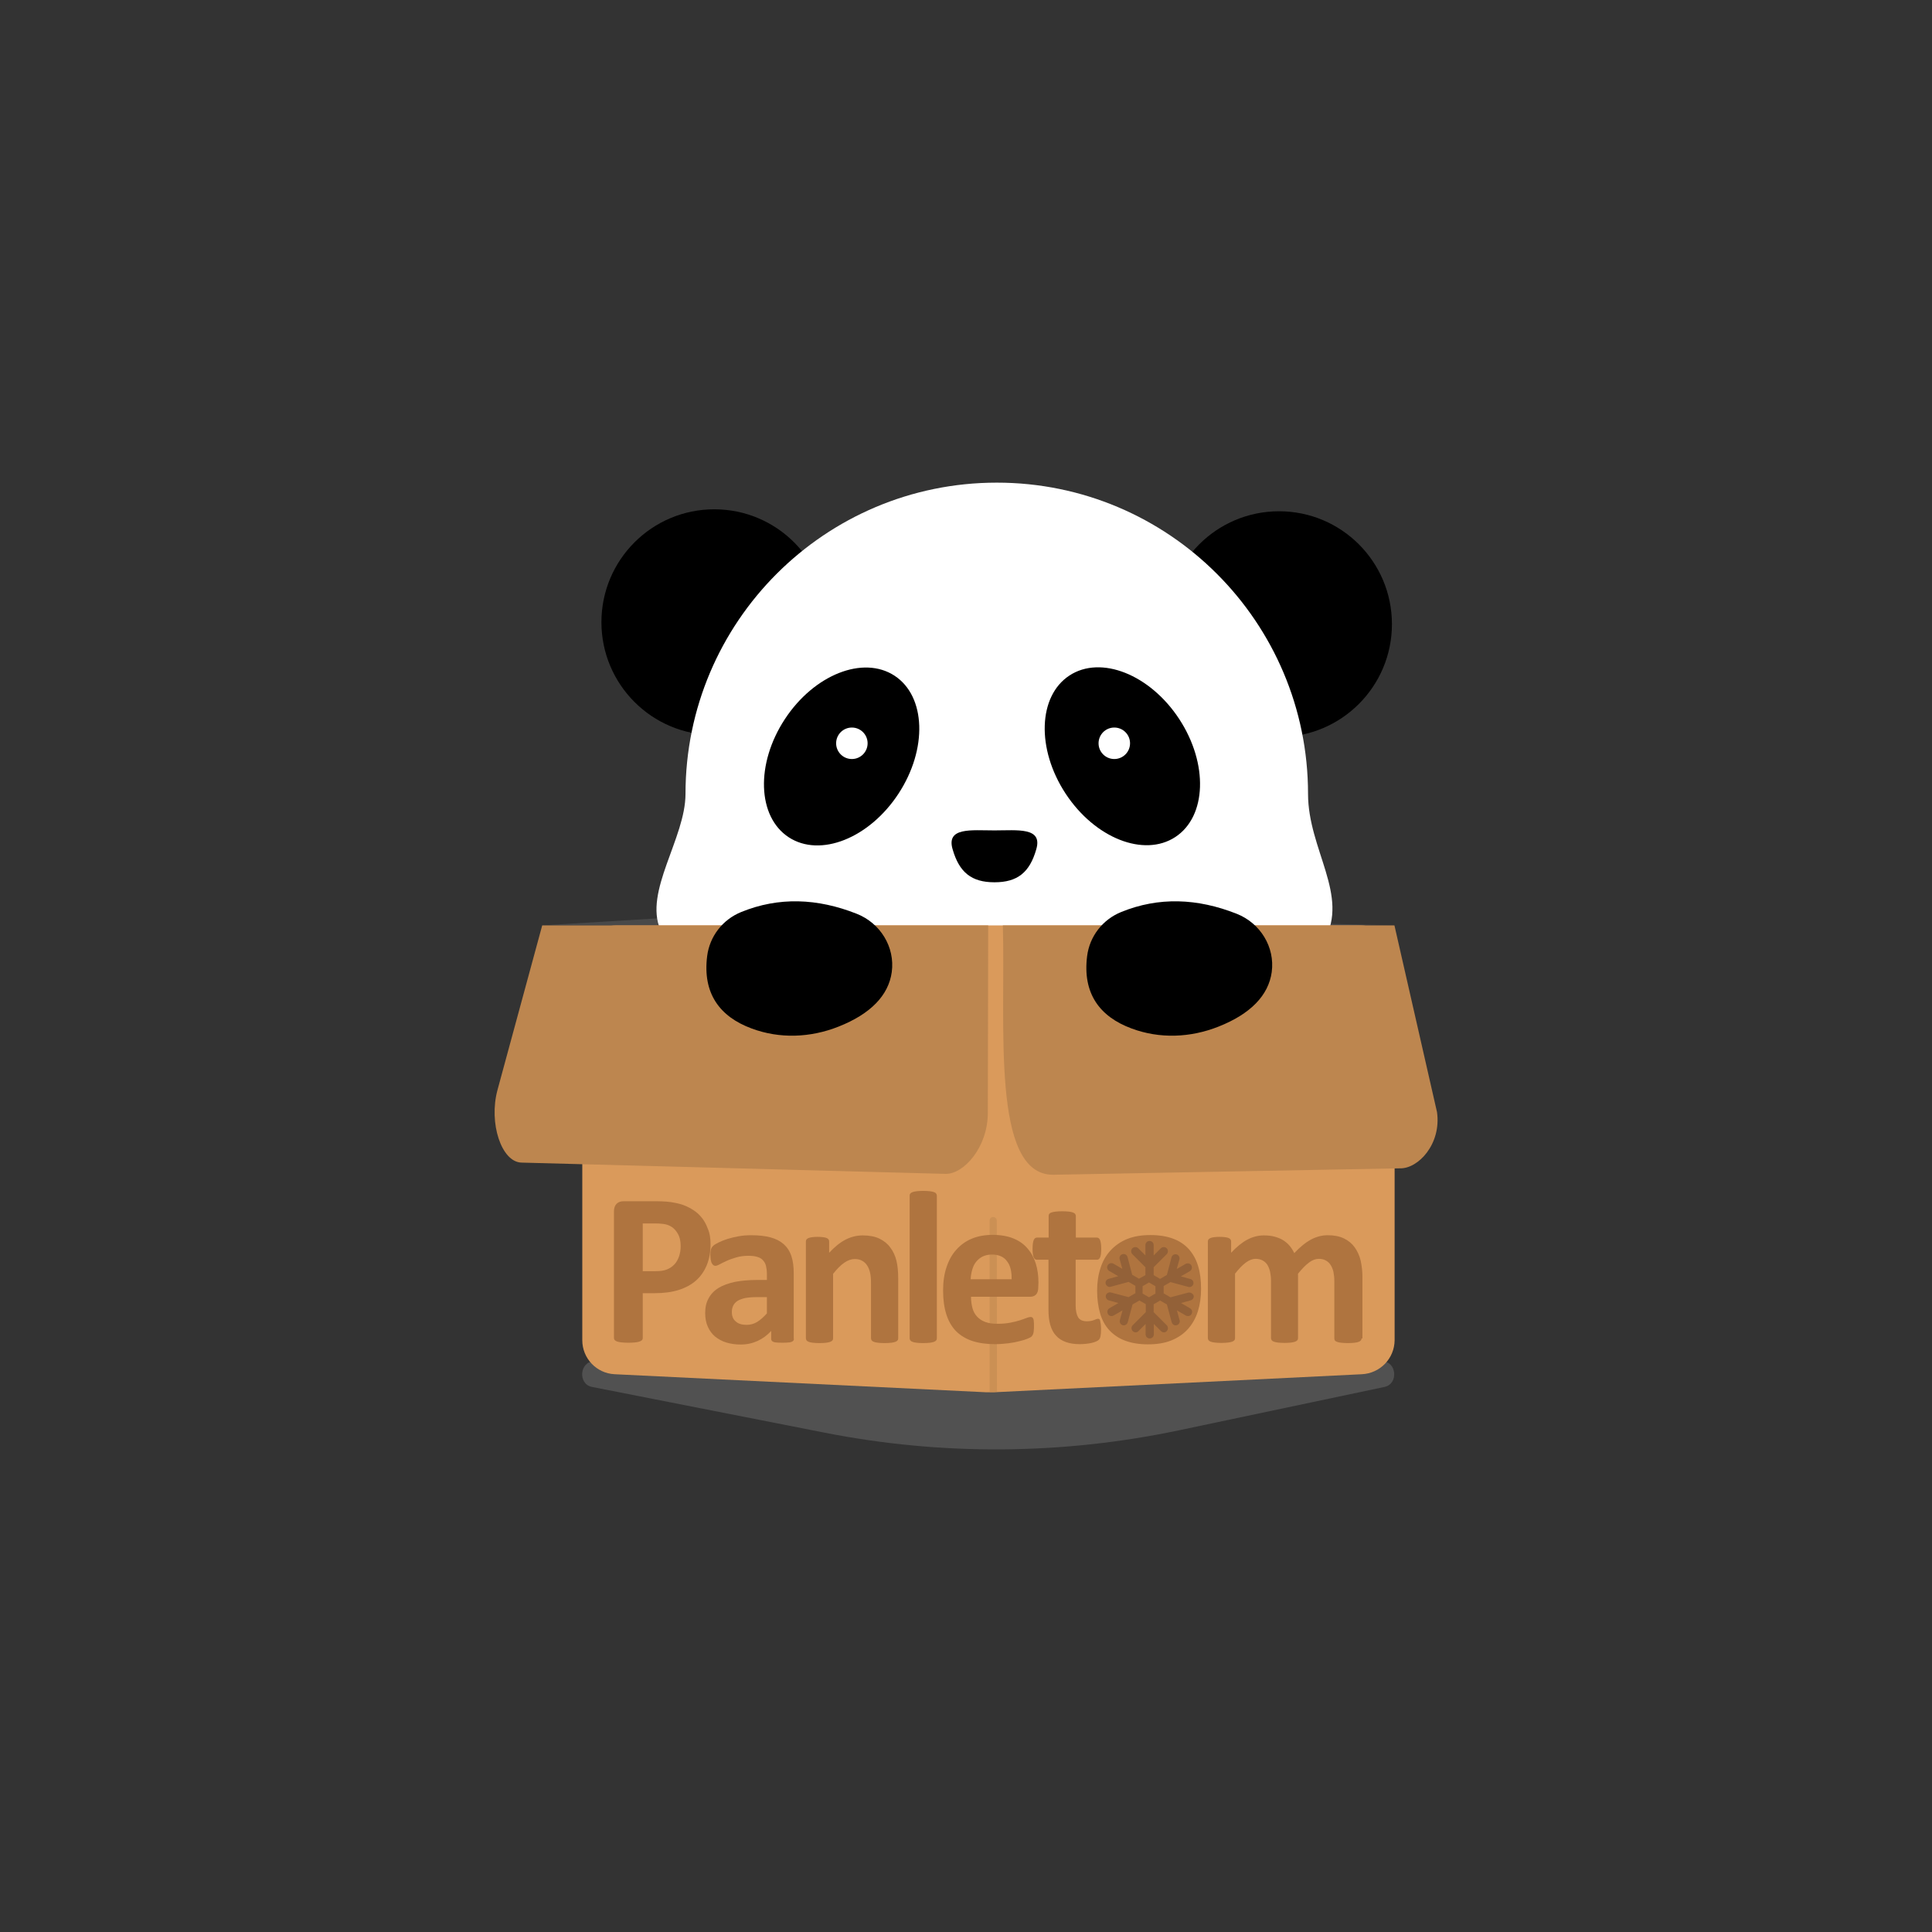 <?xml version="1.0" encoding="utf-8"?>
<!-- Generator: Adobe Illustrator 21.1.0, SVG Export Plug-In . SVG Version: 6.00 Build 0)  -->
<svg version="1.1" id="Camada_1" xmlns="http://www.w3.org/2000/svg" xmlns:xlink="http://www.w3.org/1999/xlink" x="0px" y="0px"
	 viewBox="0 0 1080 1080" style="enable-background:new 0 0 1080 1080;" xml:space="preserve">
<rect x="0" y="0" width="1080" height="1080" fill="#333333" stroke="none"/>
<style type="text/css">
	.st0{opacity:0.2;fill:#CCCCCC;enable-background:new    ;}
	.st1{fill:#494949;}
	.st2{fill:#FFFFFF;}
	.st3{fill:#DA9A5B;}
	.st4{fill:#BD864F;}
	.st5{opacity:0.5;fill:#BD864F;enable-background:new    ;}
	.st6{fill:#AF743F;}
	.st7{fill:#936138;}
</style>
<path class="st0" d="M330.9,775.3l130.2,25.6c65.6,12.9,132.8,12.4,198.2-1.4L774,775.3c7.9-1.7,6.8-14.3-1.3-14.3H332.1
	C324,761,322.9,773.7,330.9,775.3z"/>
<circle cx="715" cy="348.9" r="63.1"/>
<circle cx="399.3" cy="347.8" r="63.1"/>
<polyline class="st1" points="779.5,517.3 779.5,517.3 303.1,517.3 434.5,509.3 779.5,517.3 "/>
<path class="st2" d="M731.2,443.8c0,31.1,23.3,56.8,9,82c-29.9,52.9-117,122-182,122c-71.3,0-162.1-66.6-189-128
	c-9.4-21.4,14-51.2,14-76c0-96.1,77.9-174,174-174S731.2,347.7,731.2,443.8z"/>
<path d="M579.3,474.7c-3.7,13-10.5,18.5-23.4,18.5s-19.7-5.6-23.4-18.5c-3.6-12.4,10.5-10.5,23.4-10.5S582.9,462.3,579.3,474.7z"/>
<path class="st3" d="M761.3,768.2l-205.9,10.1c-0.6,0-3.3,0-3.9,0l-207.9-10.1c-10.2-0.5-18.1-8.9-18.1-19V536.4
	c0-10.5,8.5-19.1,19.1-19.1h415.9c10.5,0,19.1,8.5,19.1,19.1v212.8C779.5,759.4,771.5,767.7,761.3,768.2z"/>
<path class="st4" d="M303.1,517.3l-25,92c-5,18.5,2.2,40.3,13.4,40.6l237,6.3c10.1,0.3,23.7-14.7,23.7-34.1l0.2-104.8H303.1z"/>
<path class="st4" d="M568.6,517.3h-8c1.6,55.2-6.8,139.5,28.1,139.4l193.9-3.6c10.1,0.3,23.2-13.5,20.7-31.4l-23.8-104.4
	L568.6,517.3L568.6,517.3z"/>
<g>
	<ellipse transform="matrix(0.548 -0.836 0.836 0.548 -140.932 584.688)" cx="470.7" cy="422.8" rx="54" ry="38"/>
	<ellipse transform="matrix(0.836 -0.548 0.548 0.836 -129.036 413.277)" cx="627.7" cy="422.8" rx="38" ry="54"/>
</g>
<path d="M626.8,509.8c20.9-8.5,42.5-7.7,64.5,1c13.2,5.2,21.5,18.6,19.6,32.6c-1.8,13-11.8,23.4-29.8,30.5
	c-15.7,6.2-32.8,6.9-48.6,1c-17.8-6.6-27.4-19.6-24.8-40.4C609.1,523.4,616.4,514,626.8,509.8z"/>
<path class="st5" d="M557.3,778.1l-2.1,0.2h-2v-96c0-1.1,0.9-2,2-2l0,0c1.1,0,2,0.9,2,2L557.3,778.1z"/>
<path d="M414.4,509.8c20.9-8.5,42.5-7.7,64.5,1c13.2,5.2,21.5,18.6,19.6,32.6c-1.8,13-11.8,23.4-29.8,30.5
	c-15.7,6.2-32.8,6.9-48.6,1c-17.8-6.6-27.4-19.6-24.8-40.4C396.7,523.4,404,514,414.4,509.8z"/>
<g>
	<path class="st6" d="M397.2,695.5c0,4.4-0.7,8.3-2.1,11.7s-3.4,6.3-6,8.6s-5.9,4.1-9.7,5.3c-3.8,1.2-8.3,1.8-13.5,1.8h-6.6V748
		c0,0.4-0.1,0.8-0.4,1.1s-0.7,0.6-1.3,0.8c-0.6,0.2-1.4,0.4-2.4,0.5s-2.3,0.2-3.9,0.2c-1.5,0-2.8-0.1-3.9-0.2s-1.9-0.3-2.5-0.5
		s-1-0.5-1.3-0.8c-0.2-0.3-0.4-0.7-0.4-1.1v-70.8c0-1.9,0.5-3.3,1.5-4.3s2.3-1.4,3.9-1.4h18.5c1.9,0,3.6,0.1,5.3,0.2
		c1.7,0.1,3.7,0.4,6,0.9s4.7,1.3,7.1,2.6s4.5,2.8,6.2,4.8c1.7,1.9,3,4.2,3.9,6.7C396.8,689.4,397.2,692.3,397.2,695.5z M380.5,696.6
		c0-2.8-0.5-5-1.5-6.8s-2.2-3.1-3.6-4s-2.9-1.4-4.5-1.6c-1.6-0.2-3.2-0.3-4.8-0.3h-6.8v26.7h7.2c2.6,0,4.7-0.3,6.4-1
		c1.7-0.7,3.1-1.7,4.2-2.9s1.9-2.7,2.5-4.4C380.2,700.5,380.5,698.7,380.5,696.6z"/>
	<path class="st6" d="M443.8,748.4c0,0.6-0.2,1-0.6,1.3s-1,0.6-1.9,0.7c-0.9,0.1-2.2,0.2-3.9,0.2c-1.8,0-3.2-0.1-4-0.2
		c-0.8-0.1-1.4-0.4-1.8-0.7c-0.3-0.3-0.5-0.8-0.5-1.3V744c-2.2,2.4-4.8,4.3-7.6,5.6c-2.9,1.3-6,2-9.5,2c-2.9,0-5.5-0.4-7.9-1.1
		c-2.4-0.7-4.5-1.9-6.3-3.3c-1.8-1.5-3.1-3.3-4.1-5.5s-1.5-4.7-1.5-7.7c0-3.2,0.6-5.9,1.9-8.2c1.2-2.3,3.1-4.3,5.5-5.8
		c2.5-1.5,5.5-2.6,9.1-3.4c3.6-0.7,7.9-1.1,12.7-1.1h5.3v-3.3c0-1.7-0.2-3.2-0.5-4.5s-0.9-2.3-1.7-3.2c-0.8-0.9-1.8-1.5-3.2-1.9
		c-1.3-0.4-2.9-0.6-4.9-0.6c-2.6,0-4.8,0.3-6.8,0.9c-2,0.6-3.8,1.2-5.3,1.9s-2.8,1.3-3.9,1.9c-1,0.6-1.9,0.9-2.5,0.9
		c-0.4,0-0.8-0.1-1.2-0.4c-0.3-0.3-0.6-0.7-0.9-1.2c-0.2-0.5-0.4-1.2-0.5-1.9c-0.1-0.8-0.2-1.6-0.2-2.6c0-1.3,0.1-2.2,0.3-3
		c0.2-0.7,0.6-1.4,1.2-2s1.6-1.2,3-1.9s3.1-1.4,5-2s4-1.1,6.2-1.5s4.6-0.6,7-0.6c4.3,0,7.9,0.4,10.9,1.2s5.5,2.1,7.4,3.8
		s3.4,3.9,4.3,6.7c0.9,2.7,1.3,5.9,1.3,9.7v36.5H443.8z M428.7,725.1h-5.8c-2.5,0-4.6,0.2-6.3,0.5c-1.7,0.4-3.2,0.9-4.3,1.6
		s-1.9,1.6-2.4,2.6s-0.8,2.2-0.8,3.6c0,2.3,0.7,4.1,2.2,5.3c1.4,1.3,3.4,1.9,6,1.9c2.1,0,4.1-0.5,5.9-1.6s3.6-2.7,5.5-4.8
		L428.7,725.1L428.7,725.1z"/>
	<path class="st6" d="M502.1,748.2c0,0.4-0.1,0.8-0.4,1.1c-0.2,0.3-0.6,0.6-1.2,0.8s-1.3,0.4-2.3,0.5s-2.2,0.2-3.7,0.2
		s-2.7-0.1-3.7-0.2c-1-0.1-1.8-0.3-2.3-0.5c-0.6-0.2-1-0.5-1.2-0.8s-0.4-0.7-0.4-1.1v-30.9c0-2.6-0.2-4.7-0.6-6.2s-0.9-2.8-1.7-3.9
		c-0.7-1.1-1.7-1.9-2.8-2.5s-2.5-0.9-4-0.9c-1.9,0-3.9,0.7-5.9,2.1c-2,1.4-4.1,3.5-6.2,6.2v36.1c0,0.4-0.1,0.8-0.4,1.1
		c-0.2,0.3-0.7,0.6-1.2,0.8c-0.6,0.2-1.4,0.4-2.3,0.5c-1,0.1-2.2,0.2-3.7,0.2s-2.7-0.1-3.7-0.2c-1-0.1-1.8-0.3-2.3-0.5
		c-0.6-0.2-1-0.5-1.2-0.8s-0.4-0.7-0.4-1.1V694c0-0.4,0.1-0.8,0.3-1.1c0.2-0.3,0.6-0.6,1.1-0.8s1.2-0.4,2-0.5s1.9-0.2,3.1-0.2
		c1.3,0,2.4,0.1,3.2,0.2c0.9,0.1,1.5,0.3,2,0.5s0.8,0.5,1,0.8s0.3,0.7,0.3,1.1v6.3c3-3.2,6-5.7,9.1-7.3s6.3-2.4,9.7-2.4
		c3.7,0,6.8,0.6,9.3,1.8s4.6,2.9,6.1,5c1.6,2.1,2.7,4.5,3.4,7.3c0.7,2.8,1,6.2,1,10.1L502.1,748.2L502.1,748.2z"/>
	<path class="st6" d="M523.7,748.2c0,0.4-0.1,0.8-0.4,1.1c-0.2,0.3-0.7,0.6-1.2,0.8c-0.6,0.2-1.4,0.4-2.3,0.5
		c-1,0.1-2.2,0.2-3.7,0.2s-2.7-0.1-3.7-0.2c-1-0.1-1.8-0.3-2.3-0.5c-0.6-0.2-1-0.5-1.2-0.8s-0.4-0.7-0.4-1.1v-79.9
		c0-0.4,0.1-0.8,0.4-1.1c0.2-0.3,0.7-0.6,1.2-0.8c0.6-0.2,1.4-0.4,2.3-0.5c1-0.1,2.2-0.2,3.7-0.2s2.7,0.1,3.7,0.2
		c1,0.1,1.8,0.3,2.3,0.5c0.6,0.2,1,0.5,1.2,0.8s0.4,0.7,0.4,1.1V748.2z"/>
	<path class="st6" d="M580.4,719.5c0,1.9-0.4,3.2-1.2,4.1c-0.8,0.9-2,1.3-3.4,1.3h-33c0,2.3,0.3,4.4,0.8,6.3
		c0.5,1.9,1.4,3.5,2.6,4.8c1.2,1.3,2.7,2.3,4.6,3c1.9,0.7,4.1,1,6.8,1s5-0.2,7.1-0.6c2-0.4,3.8-0.8,5.3-1.3s2.7-0.9,3.7-1.3
		c1-0.4,1.8-0.6,2.4-0.6c0.4,0,0.7,0.1,0.9,0.2c0.2,0.1,0.4,0.4,0.6,0.8c0.2,0.4,0.3,0.9,0.3,1.5c0.1,0.7,0.1,1.5,0.1,2.5
		c0,0.9,0,1.7-0.1,2.3c0,0.6-0.1,1.2-0.2,1.6c-0.1,0.4-0.2,0.8-0.4,1.1s-0.4,0.6-0.6,0.9c-0.3,0.3-1,0.7-2.2,1.2s-2.7,1-4.5,1.4
		c-1.8,0.5-3.9,0.9-6.3,1.2c-2.4,0.3-4.9,0.5-7.5,0.5c-4.8,0-9-0.6-12.7-1.8c-3.6-1.2-6.7-3.1-9.1-5.5c-2.4-2.5-4.2-5.6-5.4-9.4
		c-1.2-3.8-1.8-8.2-1.8-13.3c0-4.8,0.6-9.2,1.9-13c1.3-3.9,3.1-7.2,5.5-9.8c2.4-2.7,5.3-4.8,8.7-6.2s7.3-2.1,11.6-2.1
		c4.5,0,8.4,0.7,11.6,2c3.2,1.3,5.9,3.2,7.9,5.6c2.1,2.4,3.6,5.2,4.6,8.4s1.5,6.8,1.5,10.6L580.4,719.5L580.4,719.5z M565.5,715.1
		c0.1-4.3-0.7-7.7-2.6-10.1c-1.8-2.5-4.7-3.7-8.5-3.7c-1.9,0-3.6,0.4-5.1,1.1c-1.4,0.7-2.6,1.7-3.6,2.9s-1.7,2.7-2.2,4.4
		s-0.8,3.5-0.9,5.4L565.5,715.1L565.5,715.1z"/>
	<path class="st6" d="M615.5,742.8c0,1.8-0.1,3.2-0.3,4.1c-0.2,1-0.5,1.6-0.9,2s-0.9,0.7-1.6,1c-0.7,0.3-1.5,0.6-2.5,0.8
		s-2,0.4-3.1,0.5s-2.2,0.2-3.4,0.2c-3,0-5.7-0.4-7.9-1.2s-4.1-2-5.5-3.6c-1.5-1.6-2.5-3.6-3.2-6s-1-5.3-1-8.6v-27.8h-6.5
		c-0.8,0-1.4-0.5-1.8-1.4c-0.4-1-0.6-2.5-0.6-4.8c0-1.2,0.1-2.2,0.2-3c0.1-0.8,0.3-1.4,0.5-1.9s0.5-0.8,0.8-1s0.7-0.3,1.1-0.3h6.4
		v-12.1c0-0.4,0.1-0.8,0.3-1.1s0.6-0.6,1.2-0.8c0.6-0.2,1.4-0.4,2.4-0.5s2.2-0.2,3.7-0.2s2.7,0.1,3.7,0.2c1,0.1,1.8,0.3,2.3,0.5
		c0.6,0.2,1,0.5,1.2,0.8s0.4,0.7,0.4,1.1v12.1H613c0.4,0,0.8,0.1,1.1,0.3s0.6,0.5,0.8,1s0.4,1.1,0.5,1.9c0.1,0.8,0.2,1.8,0.2,3
		c0,2.2-0.2,3.8-0.6,4.8c-0.4,1-1,1.4-1.8,1.4h-11.9v25.5c0,3,0.5,5.2,1.4,6.7s2.6,2.2,5,2.2c0.8,0,1.5-0.1,2.2-0.2
		c0.6-0.1,1.2-0.3,1.7-0.5s0.9-0.3,1.3-0.5c0.3-0.1,0.7-0.2,0.9-0.2s0.5,0.1,0.7,0.2c0.2,0.1,0.4,0.4,0.5,0.9c0.1,0.4,0.2,1,0.3,1.7
		C615.4,740.8,615.5,741.7,615.5,742.8z"/>
	<path class="st6" d="M671.4,720.5c0,4.6-0.6,8.8-1.8,12.6s-3.1,7.1-5.5,9.8c-2.5,2.8-5.6,4.9-9.3,6.4s-8.1,2.2-13.1,2.2
		c-4.8,0-9-0.7-12.6-2s-6.5-3.3-8.9-5.8c-2.4-2.6-4.1-5.7-5.2-9.4c-1.1-3.7-1.7-8-1.7-12.8c0-4.6,0.6-8.8,1.9-12.7
		c1.2-3.8,3.1-7.1,5.6-9.8s5.6-4.9,9.3-6.4s8.1-2.2,13-2.2s9.1,0.7,12.6,2c3.6,1.3,6.5,3.3,8.8,5.8c2.3,2.6,4.1,5.7,5.2,9.4
		C670.9,711.4,671.4,715.7,671.4,720.5z"/>
	<path class="st6" d="M761.1,748.2c0,0.4-0.1,0.8-0.4,1.1c-0.2,0.3-0.6,0.6-1.2,0.8c-0.6,0.2-1.3,0.4-2.3,0.5s-2.2,0.2-3.7,0.2
		s-2.8-0.1-3.8-0.2c-1-0.1-1.8-0.3-2.3-0.5c-0.6-0.2-1-0.5-1.2-0.8s-0.3-0.7-0.3-1.1V716c0-1.8-0.2-3.5-0.5-5s-0.9-2.8-1.6-3.9
		c-0.7-1.1-1.6-1.9-2.7-2.5c-1.1-0.6-2.4-0.9-3.9-0.9c-1.8,0-3.7,0.7-5.5,2.1c-1.9,1.4-3.9,3.5-6.1,6.2v36.1c0,0.4-0.1,0.8-0.4,1.1
		c-0.2,0.3-0.7,0.6-1.2,0.8c-0.6,0.2-1.4,0.4-2.3,0.5c-1,0.1-2.2,0.2-3.6,0.2c-1.5,0-2.7-0.1-3.7-0.2c-1-0.1-1.8-0.3-2.3-0.5
		c-0.6-0.2-1-0.5-1.2-0.8s-0.4-0.7-0.4-1.1V716c0-1.8-0.2-3.5-0.5-5s-0.9-2.8-1.5-3.9c-0.7-1.1-1.6-1.9-2.7-2.5
		c-1.1-0.6-2.4-0.9-3.8-0.9c-1.9,0-3.7,0.7-5.6,2.1c-1.9,1.4-3.9,3.5-6,6.2v36.1c0,0.4-0.1,0.8-0.4,1.1c-0.2,0.3-0.7,0.6-1.2,0.8
		c-0.6,0.2-1.4,0.4-2.3,0.5c-1,0.1-2.2,0.2-3.7,0.2s-2.7-0.1-3.7-0.2c-1-0.1-1.8-0.3-2.3-0.5c-0.6-0.2-1-0.5-1.2-0.8
		s-0.4-0.7-0.4-1.1V694c0-0.4,0.1-0.8,0.3-1.1s0.6-0.6,1.1-0.8s1.2-0.4,2-0.5s1.9-0.2,3.1-0.2c1.3,0,2.4,0.1,3.2,0.2
		c0.9,0.1,1.5,0.3,2,0.5s0.8,0.5,1,0.8s0.3,0.7,0.3,1.1v6.3c3-3.2,6-5.7,9-7.3s6.1-2.4,9.3-2.4c2.2,0,4.2,0.2,6,0.7s3.4,1.1,4.8,2
		c1.4,0.9,2.6,1.9,3.6,3.1c1,1.2,1.9,2.6,2.6,4.1c1.6-1.7,3.2-3.2,4.8-4.5s3.1-2.3,4.6-3.1s3-1.4,4.6-1.8c1.5-0.4,3.1-0.6,4.7-0.6
		c3.6,0,6.6,0.6,9.1,1.8s4.5,2.9,6,5s2.6,4.5,3.3,7.3c0.6,2.8,1,5.8,1,8.9v34.7H761.1z"/>
</g>
<circle class="st2" cx="476.2" cy="415.5" r="8.8"/>
<circle class="st2" cx="622.9" cy="415.5" r="8.8"/>
<g>
	<path class="st7" d="M664.2,722.6l-9.9,2.6l-3.8-2.2v-4.1l3.8-2.2l10,2.7c0.2,0.1,0.4,0.1,0.6,0.1c1,0,1.9-0.7,2.2-1.7
		c0.3-1.2-0.4-2.5-1.6-2.8l-5.4-1.5l5-2.9c1.1-0.6,1.5-2,0.9-3.2c-0.6-1.1-2-1.5-3.2-0.9l-5,2.9l1.5-5.4c0.3-1.2-0.4-2.5-1.6-2.8
		c-1.2-0.3-2.5,0.4-2.8,1.6l-2.6,9.9l-3.8,2.2l-3.6-2.1v-4.4l7.3-7.3c0.9-0.9,0.9-2.4,0-3.3c-0.9-0.9-2.4-0.9-3.3,0l-4,4v-5.8
		c0-1.3-1-2.3-2.3-2.3c-1.3,0-2.3,1-2.3,2.3v5.8l-4-4c-0.9-0.9-2.4-0.9-3.3,0c-0.9,0.9-0.9,2.4,0,3.3l7.3,7.3v4.4l-3.6,2l-3.8-2.2
		l-2.6-9.9c-0.3-1.2-1.6-2-2.8-1.6c-1.2,0.3-2,1.6-1.6,2.8l1.5,5.4l-5-2.9c-1.1-0.6-2.5-0.3-3.2,0.9c-0.6,1.1-0.3,2.5,0.9,3.2l5,2.9
		l-5.4,1.5c-1.2,0.3-2,1.6-1.6,2.8c0.3,1,1.2,1.7,2.2,1.7c0.2,0,0.4,0,0.6-0.1l10-2.7l3.8,2.2v4.1l-3.8,2.2l-9.9-2.6
		c-1.2-0.3-2.5,0.4-2.8,1.6c-0.3,1.2,0.4,2.5,1.6,2.8l5.4,1.5l-5,2.9c-1.1,0.6-1.5,2-0.9,3.2c0.4,0.8,1.2,1.2,2,1.2
		c0.4,0,0.8-0.1,1.2-0.3l5-2.9l-1.5,5.5c-0.3,1.2,0.4,2.5,1.6,2.8c0.2,0.1,0.4,0.1,0.6,0.1c1,0,1.9-0.7,2.2-1.7l2.7-10l3.8-2.2
		l3.6,2v4.5l-7.3,7.3c-0.9,0.9-0.9,2.4,0,3.3c0.4,0.4,1,0.7,1.6,0.7s1.2-0.2,1.6-0.7l4-4v5.8c0,1.3,1,2.3,2.3,2.3s2.3-1,2.3-2.3
		v-5.8l4,4c0.4,0.4,1,0.7,1.6,0.7s1.2-0.2,1.6-0.7c0.9-0.9,0.9-2.4,0-3.3l-7.3-7.3v-4.4l3.6-2.1l3.8,2.2l2.7,10
		c0.3,1,1.2,1.7,2.2,1.7c0.2,0,0.4,0,0.6-0.1c1.2-0.3,2-1.6,1.6-2.8l-1.5-5.5l5,2.9c0.4,0.2,0.8,0.3,1.2,0.3c0.8,0,1.6-0.4,2-1.2
		c0.6-1.1,0.3-2.5-0.9-3.2l-5-2.9l5.4-1.5c1.2-0.3,2-1.6,1.6-2.8C666.7,723,665.4,722.3,664.2,722.6z M645.9,723.1l-3.6,2.1
		l-3.6-2.1v-4.1l3.6-2.1l3.6,2.1V723.1z"/>
</g>
</svg>
